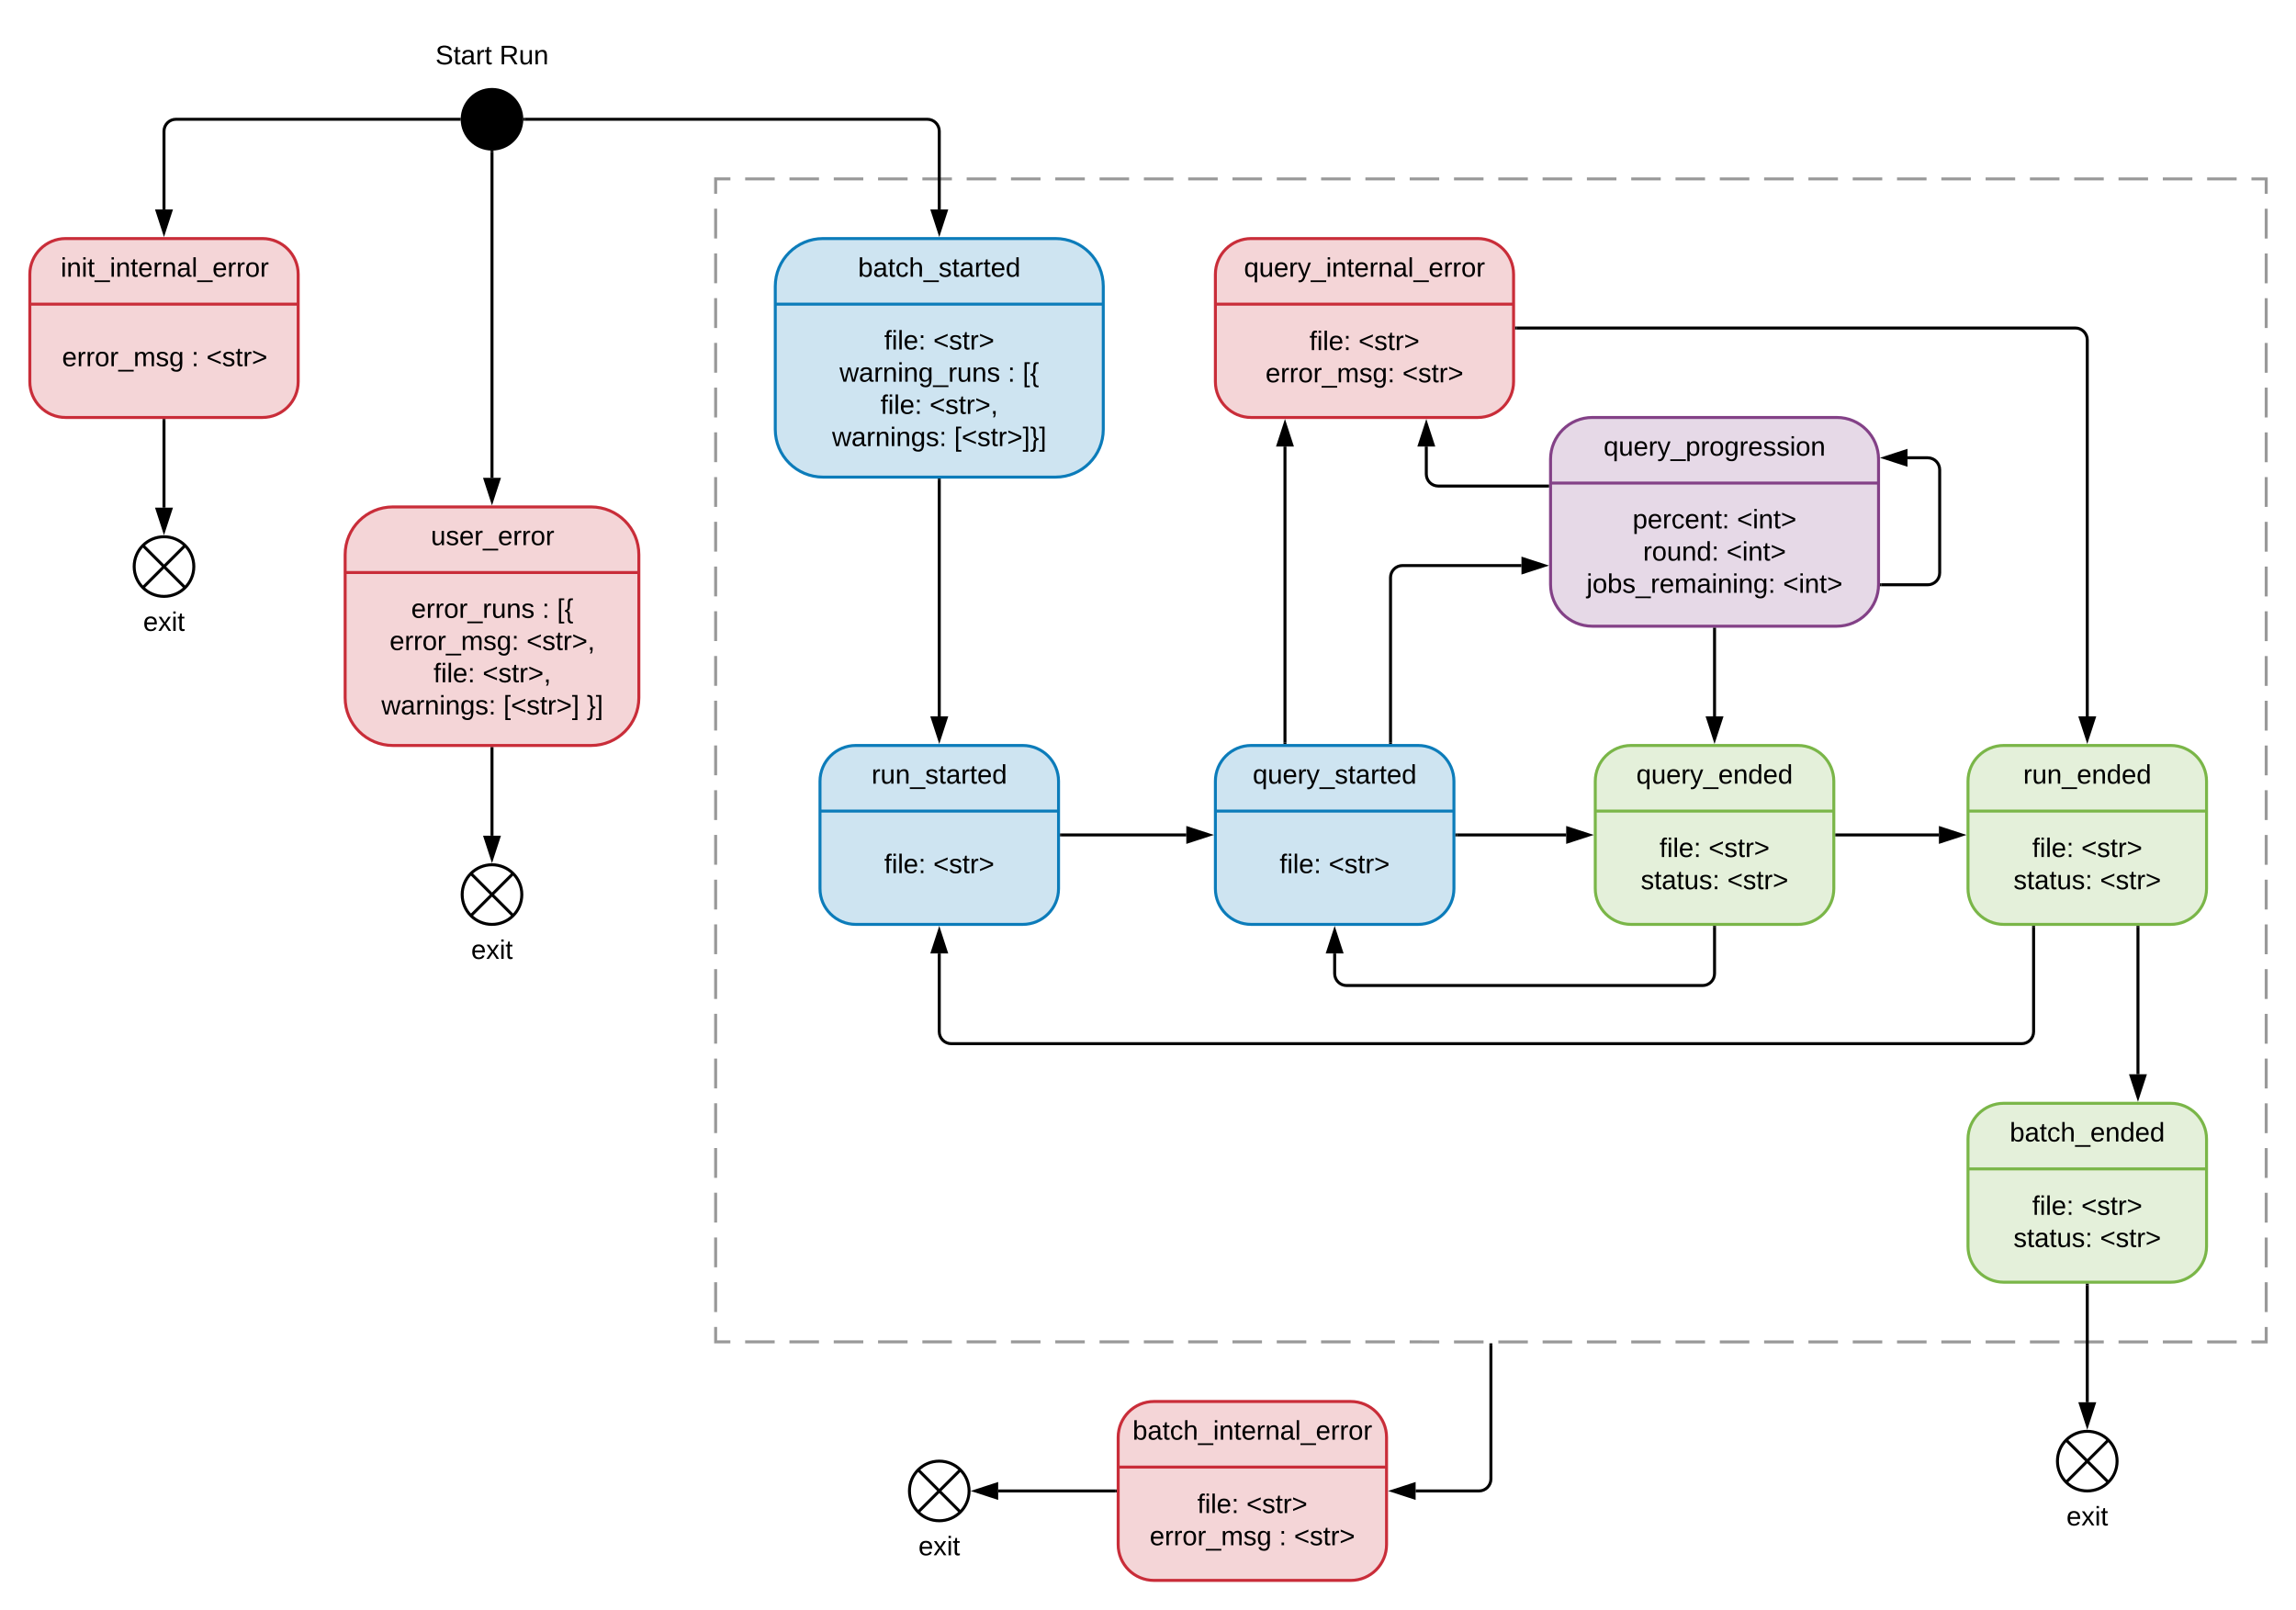 <svg xmlns="http://www.w3.org/2000/svg" xmlns:xlink="http://www.w3.org/1999/xlink" xmlns:lucid="lucid" width="1540" height="1080"><g transform="translate(-20 -20)" lucid:page-tab-id="0_0"><path d="M0 0h1870.4v1323.2H0z" fill="#fff"/><path d="M500 140h1040v780H500z" fill-opacity="0"/><path d="M519.8 140h19.82m9.9 0h19.8m9.92 0h19.8m9.9 0h19.82m9.9 0h19.82m9.9 0h19.8m9.92 0h19.8m9.9 0h19.82m9.9 0h19.8m9.92 0h19.8m9.9 0h19.82m9.9 0h19.82m9.9 0h19.8m9.92 0h19.8m9.9 0h19.82m9.9 0h19.8m9.92 0h19.8m9.9 0h19.82m9.9 0h19.82m9.9 0h19.8m9.92 0h19.8m9.9 0h19.82m9.9 0h19.8m9.92 0h19.8m9.9 0h19.82m9.9 0h19.82m9.9 0h19.8m9.92 0h19.8m9.9 0h19.82m9.9 0h19.8m9.92 0h19.8m9.9 0h19.82m9.9 0h19.82m9.9 0h19.8m9.92 0h9.9v10m0 10v20m0 10v20m0 10v20m0 10v20m0 10v20m0 10v20m0 10v20m0 10v20m0 10v20m0 10v20m0 10v20m0 10v20m0 10v20m0 10v20m0 10v20m0 10v20m0 10v20m0 10v20m0 10v20m0 10v20m0 10v20m0 10v20m0 10v20m0 10v20m0 10v20m0 10v10h-9.9m-9.9 0h-19.82m-9.9 0h-19.8m-9.92 0h-19.8m-9.9 0h-19.82m-9.9 0h-19.82m-9.9 0h-19.8m-9.92 0h-19.8m-9.9 0h-19.82m-9.9 0h-19.8m-9.92 0h-19.8m-9.9 0h-19.82m-9.9 0h-19.82m-9.9 0h-19.8m-9.92 0h-19.8m-9.9 0h-19.82m-9.9 0h-19.8m-9.92 0h-19.8m-9.9 0h-19.82m-9.9 0H965.5m-9.9 0h-19.8m-9.92 0h-19.8m-9.9 0h-19.82m-9.9 0h-19.8m-9.92 0h-19.8m-9.9 0h-19.82m-9.9 0H757.5m-9.9 0h-19.8m-9.92 0h-19.8m-9.9 0h-19.82m-9.9 0h-19.8m-9.92 0h-19.8m-9.9 0h-19.82m-9.9 0H549.5m-9.9 0h-19.8m-9.92 0H500v-10m0-10v-20m0-10v-20m0-10v-20m0-10v-20m0-10v-20m0-10v-20m0-10v-20m0-10v-20m0-10v-20m0-10v-20m0-10v-20m0-10v-20m0-10v-20m0-10v-20m0-10v-20m0-10v-20m0-10v-20m0-10v-20m0-10v-20m0-10v-20m0-10v-20m0-10v-20m0-10v-20m0-10v-20m0-10v-20m0-10v-10h9.9" stroke="#999" stroke-width="2" fill="none"/><path d="M370 100c0 11.05-8.95 20-20 20s-20-8.95-20-20 8.95-20 20-20 20 8.95 20 20z" stroke="#000" stroke-width="2"/><path d="M328 100H138c-4.42 0-8 3.58-8 8v52.5" stroke="#000" stroke-width="2" fill="none"/><path d="M329 99.96l.03 1.04h-1.06v-2h1.15z"/><path d="M130 175.76l-4.64-14.26h9.28z" stroke="#000" stroke-width="2"/><path d="M372 100h270c4.42 0 8 3.58 8 8v52.5" stroke="#000" stroke-width="2" fill="none"/><path d="M372.03 101h-1.15l.12-.96-.03-1.04h1.06z"/><path d="M650 175.76l-4.64-14.26h9.28z" stroke="#000" stroke-width="2"/><path d="M150 400c0 11.05-8.95 20-20 20s-20-8.95-20-20 8.95-20 20-20 20 8.95 20 20z" stroke="#000" stroke-width="2" fill="#fff"/><path d="M115.86 385.86l28.28 28.28m0-28.28l-28.28 28.28M130 302v58.5" stroke="#000" stroke-width="2" fill="none"/><path d="M131 302.03h-2V301h2z"/><path d="M130 375.76l-4.64-14.26h9.28z" stroke="#000" stroke-width="2"/><path d="M280 40h140v40H280z" stroke="#000" stroke-opacity="0" stroke-width="2" fill="#fff" fill-opacity="0"/><use xlink:href="#a" transform="matrix(1,0,0,1,285,45) translate(27.05 18.15)"/><use xlink:href="#b" transform="matrix(1,0,0,1,285,45) translate(70 18.15)"/><path d="M350 122v218.5" stroke="#000" stroke-width="2" fill="none"/><path d="M349.96 121l1.04-.03v1.06h-2v-1.15z"/><path d="M350 355.76l-4.64-14.26h9.28z" stroke="#000" stroke-width="2"/><path d="M350 522v58.5" stroke="#000" stroke-width="2" fill="none"/><path d="M351 522.03h-2V521h2z"/><path d="M350 595.76l-4.64-14.26h9.28z" stroke="#000" stroke-width="2"/><path d="M370 620c0 11.05-8.95 20-20 20s-20-8.95-20-20 8.95-20 20-20 20 8.95 20 20z" stroke="#000" stroke-width="2" fill="#fff"/><path d="M335.86 605.86l28.28 28.28m0-28.28l-28.28 28.28" stroke="#000" stroke-width="2" fill="none"/><path d="M64 180c-13.25 0-24 10.75-24 24v72c0 13.25 10.75 24 24 24h132c13.25 0 24-10.75 24-24v-72c0-13.25-10.75-24-24-24z" stroke="#c92d39" stroke-width="2" fill="#c92d39" fill-opacity=".2"/><path d="M40 224h180" stroke="#c92d39" stroke-width="2" fill="none"/><use xlink:href="#c" transform="matrix(1,0,0,1,76,180) translate(-15.3 25.6)"/><use xlink:href="#d" transform="matrix(1,0,0,1,58,240) translate(3.625 25.6)"/><use xlink:href="#e" transform="matrix(1,0,0,1,58,240) translate(90.425 25.6)"/><use xlink:href="#f" transform="matrix(1,0,0,1,58,240) translate(100.425 25.6)"/><path d="M283.5 360c-17.67 0-32 14.33-32 32v96c0 17.67 14.33 32 32 32h133c17.67 0 32-14.33 32-32v-96c0-17.67-14.33-32-32-32z" stroke="#c92d39" stroke-width="2" fill="#c92d39" fill-opacity=".2"/><path d="M251.5 404h197" stroke="#c92d39" stroke-width="2" fill="none"/><use xlink:href="#g" transform="matrix(1,0,0,1,290.9,360) translate(18.1 25.6)"/><use xlink:href="#h" transform="matrix(1,0,0,1,271.2,420) translate(24.6 14.4)"/><use xlink:href="#e" transform="matrix(1,0,0,1,271.2,420) translate(112.4 14.4)"/><use xlink:href="#i" transform="matrix(1,0,0,1,271.2,420) translate(122.4 14.4)"/><use xlink:href="#j" transform="matrix(1,0,0,1,271.2,420) translate(10.125 36)"/><use xlink:href="#k" transform="matrix(1,0,0,1,271.2,420) translate(101.925 36)"/><use xlink:href="#l" transform="matrix(1,0,0,1,271.2,420) translate(39.575 57.6)"/><use xlink:href="#k" transform="matrix(1,0,0,1,271.2,420) translate(72.475 57.6)"/><use xlink:href="#m" transform="matrix(1,0,0,1,271.2,420) translate(4.6 79.2)"/><use xlink:href="#n" transform="matrix(1,0,0,1,271.2,420) translate(86.45 79.2)"/><use xlink:href="#o" transform="matrix(1,0,0,1,271.2,420) translate(142.4 79.2)"/><path d="M572 180c-17.67 0-32 14.33-32 32v96c0 17.67 14.33 32 32 32h156c17.67 0 32-14.33 32-32v-96c0-17.67-14.33-32-32-32z" stroke="#0c7cba" stroke-width="2" fill="#0c7cba" fill-opacity=".2"/><path d="M540 224h220" stroke="#0c7cba" stroke-width="2" fill="none"/><use xlink:href="#p" transform="matrix(1,0,0,1,584,180) translate(11.525 25.6)"/><use xlink:href="#q" transform="matrix(1,0,0,1,562,240) translate(51.075 14.4)"/><use xlink:href="#r" transform="matrix(1,0,0,1,562,240) translate(83.975 14.4)"/><use xlink:href="#s" transform="matrix(1,0,0,1,562,240) translate(21.1 36)"/><use xlink:href="#e" transform="matrix(1,0,0,1,562,240) translate(133.9 36)"/><use xlink:href="#i" transform="matrix(1,0,0,1,562,240) translate(143.9 36)"/><use xlink:href="#l" transform="matrix(1,0,0,1,562,240) translate(48.575 57.6)"/><use xlink:href="#k" transform="matrix(1,0,0,1,562,240) translate(81.475 57.6)"/><use xlink:href="#m" transform="matrix(1,0,0,1,562,240) translate(16.1 79.2)"/><use xlink:href="#t" transform="matrix(1,0,0,1,562,240) translate(97.95 79.2)"/><path d="M594 520c-13.25 0-24 10.75-24 24v72c0 13.25 10.75 24 24 24h112c13.25 0 24-10.75 24-24v-72c0-13.25-10.75-24-24-24z" stroke="#0c7cba" stroke-width="2" fill="#0c7cba" fill-opacity=".2"/><path d="M570 564h160" stroke="#0c7cba" stroke-width="2" fill="none"/><use xlink:href="#u" transform="matrix(1,0,0,1,602,520) translate(2.55 25.6)"/><use xlink:href="#q" transform="matrix(1,0,0,1,586,580) translate(27.075 25.6)"/><use xlink:href="#f" transform="matrix(1,0,0,1,586,580) translate(59.975 25.6)"/><path d="M650 342v158.5" stroke="#000" stroke-width="2" fill="none"/><path d="M651 342.03h-2V341h2z"/><path d="M650 515.76l-4.64-14.26h9.28z" stroke="#000" stroke-width="2"/><path d="M859.2 520c-13.25 0-24 10.75-24 24v72c0 13.25 10.75 24 24 24h112c13.25 0 24-10.75 24-24v-72c0-13.25-10.75-24-24-24z" stroke="#0c7cba" stroke-width="2" fill="#0c7cba" fill-opacity=".2"/><path d="M835.2 564h160" stroke="#0c7cba" stroke-width="2" fill="none"/><use xlink:href="#v" transform="matrix(1,0,0,1,867.2,520) translate(-6.95 25.6)"/><use xlink:href="#q" transform="matrix(1,0,0,1,851.2,580) translate(27.075 25.6)"/><use xlink:href="#f" transform="matrix(1,0,0,1,851.2,580) translate(59.975 25.6)"/><path d="M732 580h83.7" stroke="#000" stroke-width="2" fill="none"/><path d="M732.03 581H731v-2h1.03z"/><path d="M830.96 580l-14.26 4.64v-9.28z" stroke="#000" stroke-width="2"/><path d="M1114 520c-13.25 0-24 10.75-24 24v72c0 13.25 10.75 24 24 24h112c13.25 0 24-10.75 24-24v-72c0-13.25-10.75-24-24-24z" stroke="#7ab648" stroke-width="2" fill="#7ab648" fill-opacity=".2"/><path d="M1090 564h160" stroke="#7ab648" stroke-width="2" fill="none"/><use xlink:href="#w" transform="matrix(1,0,0,1,1122,520) translate(-4.475 25.6)"/><use xlink:href="#q" transform="matrix(1,0,0,1,1106,580) translate(27.075 14.8)"/><use xlink:href="#r" transform="matrix(1,0,0,1,1106,580) translate(59.975 14.8)"/><use xlink:href="#x" transform="matrix(1,0,0,1,1106,580) translate(14.525 36.4)"/><use xlink:href="#f" transform="matrix(1,0,0,1,1106,580) translate(72.525 36.4)"/><path d="M997.2 580h73.3" stroke="#000" stroke-width="2" fill="none"/><path d="M997.23 581h-1.03v-2h1.03z"/><path d="M1085.76 580l-14.26 4.64v-9.28z" stroke="#000" stroke-width="2"/><path d="M1170 642v31c0 4.42-3.58 8-8 8H923.2c-4.42 0-8-3.58-8-8v-13.5" stroke="#000" stroke-width="2" fill="none"/><path d="M1171 642.03h-2V641h2z"/><path d="M915.2 644.24l4.64 14.26h-9.28z" stroke="#000" stroke-width="2"/><path d="M1364 520c-13.25 0-24 10.75-24 24v72c0 13.25 10.75 24 24 24h112c13.25 0 24-10.75 24-24v-72c0-13.25-10.75-24-24-24z" stroke="#7ab648" stroke-width="2" fill="#7ab648" fill-opacity=".2"/><path d="M1340 564h160" stroke="#7ab648" stroke-width="2" fill="none"/><use xlink:href="#y" transform="matrix(1,0,0,1,1372,520) translate(5.025 25.6)"/><use xlink:href="#q" transform="matrix(1,0,0,1,1356,580) translate(27.075 14.8)"/><use xlink:href="#r" transform="matrix(1,0,0,1,1356,580) translate(59.975 14.8)"/><use xlink:href="#x" transform="matrix(1,0,0,1,1356,580) translate(14.525 36.4)"/><use xlink:href="#f" transform="matrix(1,0,0,1,1356,580) translate(72.525 36.4)"/><path d="M1252 580h68.5" stroke="#000" stroke-width="2" fill="none"/><path d="M1252.03 581H1251v-2h1.03z"/><path d="M1335.76 580l-14.26 4.64v-9.28z" stroke="#000" stroke-width="2"/><path d="M1384 642v70c0 4.42-3.58 8-8 8H658c-4.42 0-8-3.58-8-8v-52.5" stroke="#000" stroke-width="2" fill="none"/><path d="M1385 642.03h-2V641h2z"/><path d="M650 644.24l4.64 14.26h-9.28z" stroke="#000" stroke-width="2"/><path d="M1364 760c-13.25 0-24 10.75-24 24v72c0 13.25 10.75 24 24 24h112c13.25 0 24-10.75 24-24v-72c0-13.25-10.75-24-24-24z" stroke="#7ab648" stroke-width="2" fill="#7ab648" fill-opacity=".2"/><path d="M1340 804h160" stroke="#7ab648" stroke-width="2" fill="none"/><use xlink:href="#z" transform="matrix(1,0,0,1,1372,760) translate(-4 25.6)"/><use xlink:href="#q" transform="matrix(1,0,0,1,1356,820) translate(27.075 14.8)"/><use xlink:href="#r" transform="matrix(1,0,0,1,1356,820) translate(59.975 14.8)"/><use xlink:href="#x" transform="matrix(1,0,0,1,1356,820) translate(14.525 36.4)"/><use xlink:href="#f" transform="matrix(1,0,0,1,1356,820) translate(72.525 36.4)"/><path d="M1454 642v98.5" stroke="#000" stroke-width="2" fill="none"/><path d="M1455 642.03h-2V641h2z"/><path d="M1454 755.76l-4.64-14.26h9.28z" stroke="#000" stroke-width="2"/><path d="M1420 882v78.5" stroke="#000" stroke-width="2" fill="none"/><path d="M1421 882.03h-2V881h2z"/><path d="M1420 975.76l-4.64-14.26h9.28z" stroke="#000" stroke-width="2"/><path d="M1440 1000c0 11.05-8.95 20-20 20s-20-8.95-20-20 8.95-20 20-20 20 8.95 20 20z" stroke="#000" stroke-width="2" fill="#fff"/><path d="M1405.86 985.86l28.28 28.28m0-28.28l-28.28 28.28" stroke="#000" stroke-width="2" fill="none"/><path d="M859.2 180c-13.25 0-24 10.75-24 24v72c0 13.25 10.75 24 24 24h152c13.25 0 24-10.75 24-24v-72c0-13.25-10.75-24-24-24z" stroke="#c92d39" stroke-width="2" fill="#c92d39" fill-opacity=".2"/><path d="M835.2 224h200" stroke="#c92d39" stroke-width="2" fill="none"/><use xlink:href="#A" transform="matrix(1,0,0,1,875.2,180) translate(-20.825 25.6)"/><use xlink:href="#q" transform="matrix(1,0,0,1,855.2,240) translate(43.075 14.8)"/><use xlink:href="#r" transform="matrix(1,0,0,1,855.2,240) translate(75.975 14.8)"/><use xlink:href="#j" transform="matrix(1,0,0,1,855.2,240) translate(13.625 36.4)"/><use xlink:href="#f" transform="matrix(1,0,0,1,855.2,240) translate(105.425 36.4)"/><path d="M1037.2 240H1412c4.42 0 8 3.58 8 8v252.5" stroke="#000" stroke-width="2" fill="none"/><path d="M1037.23 241h-1.03v-2h1.03z"/><path d="M1420 515.76l-4.64-14.26h9.28z" stroke="#000" stroke-width="2"/><path d="M881.87 518V319.5" stroke="#000" stroke-width="2" fill="none"/><path d="M882.87 519h-2v-1.03h2z"/><path d="M881.87 304.24l4.63 14.26h-9.27z" stroke="#000" stroke-width="2"/><path d="M80 420h100v40H80z" stroke="#000" stroke-opacity="0" stroke-width="2" fill="#fff" fill-opacity="0"/><use xlink:href="#B" transform="matrix(1,0,0,1,85,425) translate(31.025 18.15)"/><path d="M300 640h100v40H300z" stroke="#000" stroke-opacity="0" stroke-width="2" fill="#fff" fill-opacity="0"/><g><use xlink:href="#B" transform="matrix(1,0,0,1,305,645) translate(31.025 18.15)"/></g><path d="M1370 1020h100v40h-100z" stroke="#000" stroke-opacity="0" stroke-width="2" fill="#fff" fill-opacity="0"/><g><use xlink:href="#B" transform="matrix(1,0,0,1,1375,1025) translate(31.025 18.15)"/></g><path d="M794 960c-13.25 0-24 10.75-24 24v72c0 13.25 10.75 24 24 24h132c13.25 0 24-10.75 24-24v-72c0-13.25-10.75-24-24-24z" stroke="#c92d39" stroke-width="2" fill="#c92d39" fill-opacity=".2"/><path d="M770 1004h180" stroke="#c92d39" stroke-width="2" fill="none"/><g><use xlink:href="#C" transform="matrix(1,0,0,1,806,960) translate(-26.35 25.6)"/></g><g><use xlink:href="#q" transform="matrix(1,0,0,1,788,1020) translate(35.075 14.8)"/><use xlink:href="#r" transform="matrix(1,0,0,1,788,1020) translate(67.975 14.8)"/><use xlink:href="#D" transform="matrix(1,0,0,1,788,1020) translate(3.125 36.4)"/><use xlink:href="#e" transform="matrix(1,0,0,1,788,1020) translate(89.925 36.4)"/><use xlink:href="#f" transform="matrix(1,0,0,1,788,1020) translate(99.925 36.4)"/></g><path d="M768 1020h-78.5" stroke="#000" stroke-width="2" fill="none"/><path d="M769 1021h-1.03v-2H769z"/><path d="M674.24 1020l14.26-4.64v9.28z" stroke="#000" stroke-width="2"/><path d="M670 1020c0 11.05-8.95 20-20 20s-20-8.95-20-20 8.95-20 20-20 20 8.95 20 20z" stroke="#000" stroke-width="2" fill="#fff"/><path d="M635.86 1005.86l28.28 28.28m0-28.28l-28.28 28.28" stroke="#000" stroke-width="2" fill="none"/><path d="M600 1040h100v40H600z" stroke="#000" stroke-opacity="0" stroke-width="2" fill="#fff" fill-opacity="0"/><g><use xlink:href="#B" transform="matrix(1,0,0,1,605,1045) translate(31.025 18.15)"/></g><path d="M1020 922v90c0 4.42-3.58 8-8 8h-42.5" stroke="#000" stroke-width="2" fill="none"/><path d="M1021 922.03h-2V921h2z"/><path d="M954.24 1020l14.26-4.64v9.28z" stroke="#000" stroke-width="2"/><path d="M1088 300c-15.46 0-28 12.54-28 28v84c0 15.46 12.54 28 28 28h164c15.46 0 28-12.54 28-28v-84c0-15.46-12.54-28-28-28z" stroke="#834187" stroke-width="2" fill="#834187" fill-opacity=".2"/><path d="M1060 344h220" stroke="#834187" stroke-width="2" fill="none"/><g><use xlink:href="#E" transform="matrix(1,0,0,1,1104,300) translate(-8.4 25.6)"/></g><g><use xlink:href="#F" transform="matrix(1,0,0,1,1082,360) translate(33.05 14.4)"/><use xlink:href="#G" transform="matrix(1,0,0,1,1082,360) translate(103 14.4)"/><use xlink:href="#H" transform="matrix(1,0,0,1,1082,360) translate(40.05 36)"/><use xlink:href="#G" transform="matrix(1,0,0,1,1082,360) translate(96 36)"/><use xlink:href="#I" transform="matrix(1,0,0,1,1082,360) translate(2.15 57.6)"/><use xlink:href="#J" transform="matrix(1,0,0,1,1082,360) translate(133.9 57.6)"/></g><path d="M952.67 518V407.33c0-4.4 3.58-8 8-8h79.83" stroke="#000" stroke-width="2" fill="none"/><path d="M953.67 519h-2v-1.03h2z"/><path d="M1055.76 399.33l-14.26 4.64v-9.27z" stroke="#000" stroke-width="2"/><path d="M1170 442v58.5" stroke="#000" stroke-width="2" fill="none"/><path d="M1171 442.03h-2V441h2z"/><path d="M1170 515.76l-4.64-14.26h9.28z" stroke="#000" stroke-width="2"/><path d="M1058 346h-73.33c-4.42 0-8-3.58-8-8v-18.5" stroke="#000" stroke-width="2" fill="none"/><path d="M1059 347h-1.03v-2h1.03z"/><path d="M976.67 304.24l4.63 14.26h-9.27z" stroke="#000" stroke-width="2"/><path d="M1282 412.22h31c4.4 0 8-3.6 8-8v-69.17c0-4.42-3.6-8-8-8h-13.58" stroke="#000" stroke-width="2" fill="none"/><path d="M1282 413.22h-1.08l.08-1.18v-.82h1z"/><path d="M1284.16 327.05l14.26-4.64v9.28z" stroke="#000" stroke-width="2"/><defs><path d="M185-189c-5-48-123-54-124 2 14 75 158 14 163 119 3 78-121 87-175 55-17-10-28-26-33-46l33-7c5 56 141 63 141-1 0-78-155-14-162-118-5-82 145-84 179-34 5 7 8 16 11 25" id="K"/><path d="M59-47c-2 24 18 29 38 22v24C64 9 27 4 27-40v-127H5v-23h24l9-43h21v43h35v23H59v120" id="L"/><path d="M141-36C126-15 110 5 73 4 37 3 15-17 15-53c-1-64 63-63 125-63 3-35-9-54-41-54-24 1-41 7-42 31l-33-3c5-37 33-52 76-52 45 0 72 20 72 64v82c-1 20 7 32 28 27v20c-31 9-61-2-59-35zM48-53c0 20 12 33 32 33 41-3 63-29 60-74-43 2-92-5-92 41" id="M"/><path d="M114-163C36-179 61-72 57 0H25l-1-190h30c1 12-1 29 2 39 6-27 23-49 58-41v29" id="N"/><g id="a"><use transform="matrix(0.05,0,0,0.05,0,0)" xlink:href="#K"/><use transform="matrix(0.05,0,0,0.05,12,0)" xlink:href="#L"/><use transform="matrix(0.05,0,0,0.05,17,0)" xlink:href="#M"/><use transform="matrix(0.05,0,0,0.05,27,0)" xlink:href="#N"/><use transform="matrix(0.05,0,0,0.05,32.95,0)" xlink:href="#L"/></g><path d="M233-177c-1 41-23 64-60 70L243 0h-38l-65-103H63V0H30v-248c88 3 205-21 203 71zM63-129c60-2 137 13 137-47 0-61-80-42-137-45v92" id="O"/><path d="M84 4C-5 8 30-112 23-190h32v120c0 31 7 50 39 49 72-2 45-101 50-169h31l1 190h-30c-1-10 1-25-2-33-11 22-28 36-60 37" id="P"/><path d="M117-194c89-4 53 116 60 194h-32v-121c0-31-8-49-39-48C34-167 62-67 57 0H25l-1-190h30c1 10-1 24 2 32 11-22 29-35 61-36" id="Q"/><g id="b"><use transform="matrix(0.05,0,0,0.05,0,0)" xlink:href="#O"/><use transform="matrix(0.05,0,0,0.05,12.95,0)" xlink:href="#P"/><use transform="matrix(0.05,0,0,0.05,22.95,0)" xlink:href="#Q"/></g><path d="M24-231v-30h32v30H24zM24 0v-190h32V0H24" id="R"/><path d="M-5 72V49h209v23H-5" id="S"/><path d="M100-194c63 0 86 42 84 106H49c0 40 14 67 53 68 26 1 43-12 49-29l28 8c-11 28-37 45-77 45C44 4 14-33 15-96c1-61 26-98 85-98zm52 81c6-60-76-77-97-28-3 7-6 17-6 28h103" id="T"/><path d="M24 0v-261h32V0H24" id="U"/><path d="M100-194c62-1 85 37 85 99 1 63-27 99-86 99S16-35 15-95c0-66 28-99 85-99zM99-20c44 1 53-31 53-75 0-43-8-75-51-75s-53 32-53 75 10 74 51 75" id="V"/><g id="c"><use transform="matrix(0.05,0,0,0.05,0,0)" xlink:href="#R"/><use transform="matrix(0.05,0,0,0.05,3.95,0)" xlink:href="#Q"/><use transform="matrix(0.05,0,0,0.05,13.95,0)" xlink:href="#R"/><use transform="matrix(0.05,0,0,0.05,17.9,0)" xlink:href="#L"/><use transform="matrix(0.05,0,0,0.05,22.9,0)" xlink:href="#S"/><use transform="matrix(0.05,0,0,0.05,32.9,0)" xlink:href="#R"/><use transform="matrix(0.05,0,0,0.05,36.85,0)" xlink:href="#Q"/><use transform="matrix(0.05,0,0,0.05,46.85,0)" xlink:href="#L"/><use transform="matrix(0.05,0,0,0.05,51.85,0)" xlink:href="#T"/><use transform="matrix(0.05,0,0,0.05,61.85,0)" xlink:href="#N"/><use transform="matrix(0.05,0,0,0.05,67.8,0)" xlink:href="#Q"/><use transform="matrix(0.05,0,0,0.05,77.8,0)" xlink:href="#M"/><use transform="matrix(0.05,0,0,0.05,87.8,0)" xlink:href="#U"/><use transform="matrix(0.05,0,0,0.05,91.75,0)" xlink:href="#S"/><use transform="matrix(0.05,0,0,0.05,101.75,0)" xlink:href="#T"/><use transform="matrix(0.05,0,0,0.05,111.75,0)" xlink:href="#N"/><use transform="matrix(0.05,0,0,0.05,117.7,0)" xlink:href="#N"/><use transform="matrix(0.05,0,0,0.05,123.65,0)" xlink:href="#V"/><use transform="matrix(0.05,0,0,0.05,133.65,0)" xlink:href="#N"/></g><path d="M210-169c-67 3-38 105-44 169h-31v-121c0-29-5-50-35-48C34-165 62-65 56 0H25l-1-190h30c1 10-1 24 2 32 10-44 99-50 107 0 11-21 27-35 58-36 85-2 47 119 55 194h-31v-121c0-29-5-49-35-48" id="W"/><path d="M135-143c-3-34-86-38-87 0 15 53 115 12 119 90S17 21 10-45l28-5c4 36 97 45 98 0-10-56-113-15-118-90-4-57 82-63 122-42 12 7 21 19 24 35" id="X"/><path d="M177-190C167-65 218 103 67 71c-23-6-38-20-44-43l32-5c15 47 100 32 89-28v-30C133-14 115 1 83 1 29 1 15-40 15-95c0-56 16-97 71-98 29-1 48 16 59 35 1-10 0-23 2-32h30zM94-22c36 0 50-32 50-73 0-42-14-75-50-75-39 0-46 34-46 75s6 73 46 73" id="Y"/><g id="d"><use transform="matrix(0.05,0,0,0.05,0,0)" xlink:href="#T"/><use transform="matrix(0.05,0,0,0.05,10,0)" xlink:href="#N"/><use transform="matrix(0.05,0,0,0.05,15.95,0)" xlink:href="#N"/><use transform="matrix(0.05,0,0,0.05,21.9,0)" xlink:href="#V"/><use transform="matrix(0.05,0,0,0.05,31.9,0)" xlink:href="#N"/><use transform="matrix(0.05,0,0,0.05,37.85,0)" xlink:href="#S"/><use transform="matrix(0.05,0,0,0.05,47.85,0)" xlink:href="#W"/><use transform="matrix(0.05,0,0,0.05,62.8,0)" xlink:href="#X"/><use transform="matrix(0.05,0,0,0.05,71.8,0)" xlink:href="#Y"/></g><path d="M33-154v-36h34v36H33zM33 0v-36h34V0H33" id="Z"/><use transform="matrix(0.05,0,0,0.05,0,0)" xlink:href="#Z" id="e"/><path d="M18-100v-36l175-74v27L42-118l151 64v27" id="aa"/><path d="M18-27v-27l151-64-151-65v-27l175 74v36" id="ab"/><g id="f"><use transform="matrix(0.05,0,0,0.05,0,0)" xlink:href="#aa"/><use transform="matrix(0.05,0,0,0.05,10.5,0)" xlink:href="#X"/><use transform="matrix(0.05,0,0,0.05,19.5,0)" xlink:href="#L"/><use transform="matrix(0.05,0,0,0.05,24.5,0)" xlink:href="#N"/><use transform="matrix(0.05,0,0,0.05,30.45,0)" xlink:href="#ab"/></g><g id="g"><use transform="matrix(0.05,0,0,0.05,0,0)" xlink:href="#P"/><use transform="matrix(0.05,0,0,0.05,10,0)" xlink:href="#X"/><use transform="matrix(0.05,0,0,0.05,19,0)" xlink:href="#T"/><use transform="matrix(0.05,0,0,0.05,29,0)" xlink:href="#N"/><use transform="matrix(0.05,0,0,0.05,34.95,0)" xlink:href="#S"/><use transform="matrix(0.05,0,0,0.05,44.95,0)" xlink:href="#T"/><use transform="matrix(0.05,0,0,0.05,54.95,0)" xlink:href="#N"/><use transform="matrix(0.05,0,0,0.05,60.9,0)" xlink:href="#N"/><use transform="matrix(0.05,0,0,0.05,66.85,0)" xlink:href="#V"/><use transform="matrix(0.05,0,0,0.05,76.85,0)" xlink:href="#N"/></g><g id="h"><use transform="matrix(0.05,0,0,0.05,0,0)" xlink:href="#T"/><use transform="matrix(0.05,0,0,0.05,10,0)" xlink:href="#N"/><use transform="matrix(0.05,0,0,0.05,15.95,0)" xlink:href="#N"/><use transform="matrix(0.05,0,0,0.05,21.9,0)" xlink:href="#V"/><use transform="matrix(0.05,0,0,0.05,31.9,0)" xlink:href="#N"/><use transform="matrix(0.05,0,0,0.05,37.85,0)" xlink:href="#S"/><use transform="matrix(0.05,0,0,0.05,47.85,0)" xlink:href="#N"/><use transform="matrix(0.05,0,0,0.05,53.8,0)" xlink:href="#P"/><use transform="matrix(0.05,0,0,0.05,63.8,0)" xlink:href="#Q"/><use transform="matrix(0.05,0,0,0.05,73.8,0)" xlink:href="#X"/></g><path d="M26 75v-336h71v23H56V52h41v23H26" id="ac"/><path d="M39-94c74 12-11 154 75 146v23c-44 4-70-10-70-52C44-23 55-84 6-82v-22c81 4-7-162 84-157h24v23c-82-15-2 131-75 144" id="ad"/><g id="i"><use transform="matrix(0.05,0,0,0.05,0,0)" xlink:href="#ac"/><use transform="matrix(0.05,0,0,0.05,5,0)" xlink:href="#ad"/></g><g id="j"><use transform="matrix(0.05,0,0,0.05,0,0)" xlink:href="#T"/><use transform="matrix(0.05,0,0,0.05,10,0)" xlink:href="#N"/><use transform="matrix(0.05,0,0,0.05,15.95,0)" xlink:href="#N"/><use transform="matrix(0.05,0,0,0.05,21.9,0)" xlink:href="#V"/><use transform="matrix(0.05,0,0,0.05,31.9,0)" xlink:href="#N"/><use transform="matrix(0.05,0,0,0.05,37.85,0)" xlink:href="#S"/><use transform="matrix(0.05,0,0,0.05,47.85,0)" xlink:href="#W"/><use transform="matrix(0.05,0,0,0.05,62.8,0)" xlink:href="#X"/><use transform="matrix(0.05,0,0,0.05,71.8,0)" xlink:href="#Y"/><use transform="matrix(0.05,0,0,0.05,81.8,0)" xlink:href="#Z"/></g><path d="M68-38c1 34 0 65-14 84H32c9-13 17-26 17-46H33v-38h35" id="ae"/><g id="k"><use transform="matrix(0.05,0,0,0.05,0,0)" xlink:href="#aa"/><use transform="matrix(0.05,0,0,0.05,10.5,0)" xlink:href="#X"/><use transform="matrix(0.05,0,0,0.05,19.5,0)" xlink:href="#L"/><use transform="matrix(0.05,0,0,0.05,24.5,0)" xlink:href="#N"/><use transform="matrix(0.05,0,0,0.05,30.45,0)" xlink:href="#ab"/><use transform="matrix(0.05,0,0,0.05,40.95,0)" xlink:href="#ae"/></g><path d="M101-234c-31-9-42 10-38 44h38v23H63V0H32v-167H5v-23h27c-7-52 17-82 69-68v24" id="af"/><g id="l"><use transform="matrix(0.05,0,0,0.05,0,0)" xlink:href="#af"/><use transform="matrix(0.05,0,0,0.05,5,0)" xlink:href="#R"/><use transform="matrix(0.05,0,0,0.05,8.95,0)" xlink:href="#U"/><use transform="matrix(0.05,0,0,0.05,12.9,0)" xlink:href="#T"/><use transform="matrix(0.05,0,0,0.05,22.9,0)" xlink:href="#Z"/></g><path d="M206 0h-36l-40-164L89 0H53L-1-190h32L70-26l43-164h34l41 164 42-164h31" id="ag"/><g id="m"><use transform="matrix(0.05,0,0,0.05,0,0)" xlink:href="#ag"/><use transform="matrix(0.05,0,0,0.05,12.95,0)" xlink:href="#M"/><use transform="matrix(0.05,0,0,0.05,22.95,0)" xlink:href="#N"/><use transform="matrix(0.05,0,0,0.05,28.9,0)" xlink:href="#Q"/><use transform="matrix(0.05,0,0,0.05,38.9,0)" xlink:href="#R"/><use transform="matrix(0.05,0,0,0.05,42.85,0)" xlink:href="#Q"/><use transform="matrix(0.05,0,0,0.05,52.85,0)" xlink:href="#Y"/><use transform="matrix(0.05,0,0,0.05,62.85,0)" xlink:href="#X"/><use transform="matrix(0.05,0,0,0.05,71.85,0)" xlink:href="#Z"/></g><path d="M3 75V52h41v-290H3v-23h71V75H3" id="ah"/><g id="n"><use transform="matrix(0.05,0,0,0.05,0,0)" xlink:href="#ac"/><use transform="matrix(0.05,0,0,0.05,5,0)" xlink:href="#aa"/><use transform="matrix(0.05,0,0,0.05,15.5,0)" xlink:href="#X"/><use transform="matrix(0.05,0,0,0.05,24.5,0)" xlink:href="#L"/><use transform="matrix(0.05,0,0,0.05,29.5,0)" xlink:href="#N"/><use transform="matrix(0.05,0,0,0.05,35.45,0)" xlink:href="#ab"/><use transform="matrix(0.05,0,0,0.05,45.95,0)" xlink:href="#ah"/></g><path d="M76-40C78 24 84 88 6 75V52C86 64 9-79 80-94c-40-6-34-59-34-106 1-29-11-41-40-38v-23c44-4 70 10 70 52 0 47-12 108 38 105v22c-26 1-39 14-38 42" id="ai"/><g id="o"><use transform="matrix(0.05,0,0,0.05,0,0)" xlink:href="#ai"/><use transform="matrix(0.05,0,0,0.05,6,0)" xlink:href="#ah"/></g><path d="M115-194c53 0 69 39 70 98 0 66-23 100-70 100C84 3 66-7 56-30L54 0H23l1-261h32v101c10-23 28-34 59-34zm-8 174c40 0 45-34 45-75 0-40-5-75-45-74-42 0-51 32-51 76 0 43 10 73 51 73" id="aj"/><path d="M96-169c-40 0-48 33-48 73s9 75 48 75c24 0 41-14 43-38l32 2c-6 37-31 61-74 61-59 0-76-41-82-99-10-93 101-131 147-64 4 7 5 14 7 22l-32 3c-4-21-16-35-41-35" id="ak"/><path d="M106-169C34-169 62-67 57 0H25v-261h32l-1 103c12-21 28-36 61-36 89 0 53 116 60 194h-32v-121c2-32-8-49-39-48" id="al"/><path d="M85-194c31 0 48 13 60 33l-1-100h32l1 261h-30c-2-10 0-23-3-31C134-8 116 4 85 4 32 4 16-35 15-94c0-66 23-100 70-100zm9 24c-40 0-46 34-46 75 0 40 6 74 45 74 42 0 51-32 51-76 0-42-9-74-50-73" id="am"/><g id="p"><use transform="matrix(0.05,0,0,0.05,0,0)" xlink:href="#aj"/><use transform="matrix(0.05,0,0,0.05,10,0)" xlink:href="#M"/><use transform="matrix(0.05,0,0,0.05,20,0)" xlink:href="#L"/><use transform="matrix(0.05,0,0,0.05,25,0)" xlink:href="#ak"/><use transform="matrix(0.05,0,0,0.05,34,0)" xlink:href="#al"/><use transform="matrix(0.05,0,0,0.05,44,0)" xlink:href="#S"/><use transform="matrix(0.05,0,0,0.05,54,0)" xlink:href="#X"/><use transform="matrix(0.05,0,0,0.05,63,0)" xlink:href="#L"/><use transform="matrix(0.05,0,0,0.05,68,0)" xlink:href="#M"/><use transform="matrix(0.05,0,0,0.05,78,0)" xlink:href="#N"/><use transform="matrix(0.05,0,0,0.05,83.95,0)" xlink:href="#L"/><use transform="matrix(0.05,0,0,0.05,88.95,0)" xlink:href="#T"/><use transform="matrix(0.05,0,0,0.05,98.95,0)" xlink:href="#am"/></g><g id="q"><use transform="matrix(0.05,0,0,0.05,0,0)" xlink:href="#af"/><use transform="matrix(0.05,0,0,0.05,5,0)" xlink:href="#R"/><use transform="matrix(0.05,0,0,0.05,8.95,0)" xlink:href="#U"/><use transform="matrix(0.05,0,0,0.05,12.9,0)" xlink:href="#T"/><use transform="matrix(0.05,0,0,0.05,22.9,0)" xlink:href="#Z"/></g><g id="r"><use transform="matrix(0.05,0,0,0.05,0,0)" xlink:href="#aa"/><use transform="matrix(0.05,0,0,0.05,10.5,0)" xlink:href="#X"/><use transform="matrix(0.05,0,0,0.05,19.5,0)" xlink:href="#L"/><use transform="matrix(0.05,0,0,0.05,24.5,0)" xlink:href="#N"/><use transform="matrix(0.05,0,0,0.05,30.45,0)" xlink:href="#ab"/></g><g id="s"><use transform="matrix(0.05,0,0,0.05,0,0)" xlink:href="#ag"/><use transform="matrix(0.05,0,0,0.05,12.95,0)" xlink:href="#M"/><use transform="matrix(0.05,0,0,0.05,22.95,0)" xlink:href="#N"/><use transform="matrix(0.05,0,0,0.05,28.9,0)" xlink:href="#Q"/><use transform="matrix(0.05,0,0,0.05,38.9,0)" xlink:href="#R"/><use transform="matrix(0.05,0,0,0.05,42.85,0)" xlink:href="#Q"/><use transform="matrix(0.05,0,0,0.05,52.85,0)" xlink:href="#Y"/><use transform="matrix(0.05,0,0,0.05,62.85,0)" xlink:href="#S"/><use transform="matrix(0.05,0,0,0.05,72.85,0)" xlink:href="#N"/><use transform="matrix(0.05,0,0,0.05,78.8,0)" xlink:href="#P"/><use transform="matrix(0.05,0,0,0.05,88.8,0)" xlink:href="#Q"/><use transform="matrix(0.05,0,0,0.05,98.8,0)" xlink:href="#X"/></g><g id="t"><use transform="matrix(0.05,0,0,0.05,0,0)" xlink:href="#ac"/><use transform="matrix(0.05,0,0,0.05,5,0)" xlink:href="#aa"/><use transform="matrix(0.05,0,0,0.05,15.5,0)" xlink:href="#X"/><use transform="matrix(0.05,0,0,0.05,24.5,0)" xlink:href="#L"/><use transform="matrix(0.05,0,0,0.05,29.5,0)" xlink:href="#N"/><use transform="matrix(0.05,0,0,0.05,35.45,0)" xlink:href="#ab"/><use transform="matrix(0.05,0,0,0.05,45.95,0)" xlink:href="#ah"/><use transform="matrix(0.05,0,0,0.05,50.95,0)" xlink:href="#ai"/><use transform="matrix(0.05,0,0,0.05,56.95,0)" xlink:href="#ah"/></g><g id="u"><use transform="matrix(0.05,0,0,0.05,0,0)" xlink:href="#N"/><use transform="matrix(0.05,0,0,0.05,5.95,0)" xlink:href="#P"/><use transform="matrix(0.05,0,0,0.05,15.95,0)" xlink:href="#Q"/><use transform="matrix(0.05,0,0,0.05,25.95,0)" xlink:href="#S"/><use transform="matrix(0.05,0,0,0.05,35.95,0)" xlink:href="#X"/><use transform="matrix(0.05,0,0,0.05,44.95,0)" xlink:href="#L"/><use transform="matrix(0.05,0,0,0.05,49.95,0)" xlink:href="#M"/><use transform="matrix(0.05,0,0,0.05,59.95,0)" xlink:href="#N"/><use transform="matrix(0.05,0,0,0.05,65.9,0)" xlink:href="#L"/><use transform="matrix(0.05,0,0,0.05,70.9,0)" xlink:href="#T"/><use transform="matrix(0.05,0,0,0.05,80.9,0)" xlink:href="#am"/></g><path d="M145-31C134-9 116 4 85 4 32 4 16-35 15-94c0-59 17-99 70-100 32-1 48 14 60 33 0-11-1-24 2-32h30l-1 268h-32zM93-21c41 0 51-33 51-76s-8-73-50-73c-40 0-46 35-46 75s5 74 45 74" id="an"/><path d="M179-190L93 31C79 59 56 82 12 73V49c39 6 53-20 64-50L1-190h34L92-34l54-156h33" id="ao"/><g id="v"><use transform="matrix(0.05,0,0,0.05,0,0)" xlink:href="#an"/><use transform="matrix(0.05,0,0,0.05,10,0)" xlink:href="#P"/><use transform="matrix(0.05,0,0,0.05,20,0)" xlink:href="#T"/><use transform="matrix(0.05,0,0,0.05,30,0)" xlink:href="#N"/><use transform="matrix(0.05,0,0,0.05,35.95,0)" xlink:href="#ao"/><use transform="matrix(0.05,0,0,0.05,44.95,0)" xlink:href="#S"/><use transform="matrix(0.05,0,0,0.05,54.95,0)" xlink:href="#X"/><use transform="matrix(0.05,0,0,0.05,63.95,0)" xlink:href="#L"/><use transform="matrix(0.05,0,0,0.05,68.95,0)" xlink:href="#M"/><use transform="matrix(0.05,0,0,0.05,78.95,0)" xlink:href="#N"/><use transform="matrix(0.05,0,0,0.05,84.9,0)" xlink:href="#L"/><use transform="matrix(0.05,0,0,0.05,89.9,0)" xlink:href="#T"/><use transform="matrix(0.05,0,0,0.05,99.9,0)" xlink:href="#am"/></g><g id="w"><use transform="matrix(0.05,0,0,0.05,0,0)" xlink:href="#an"/><use transform="matrix(0.05,0,0,0.05,10,0)" xlink:href="#P"/><use transform="matrix(0.05,0,0,0.05,20,0)" xlink:href="#T"/><use transform="matrix(0.05,0,0,0.05,30,0)" xlink:href="#N"/><use transform="matrix(0.05,0,0,0.05,35.95,0)" xlink:href="#ao"/><use transform="matrix(0.05,0,0,0.05,44.95,0)" xlink:href="#S"/><use transform="matrix(0.05,0,0,0.05,54.95,0)" xlink:href="#T"/><use transform="matrix(0.05,0,0,0.05,64.95,0)" xlink:href="#Q"/><use transform="matrix(0.05,0,0,0.05,74.95,0)" xlink:href="#am"/><use transform="matrix(0.05,0,0,0.05,84.95,0)" xlink:href="#T"/><use transform="matrix(0.05,0,0,0.05,94.95,0)" xlink:href="#am"/></g><g id="x"><use transform="matrix(0.05,0,0,0.05,0,0)" xlink:href="#X"/><use transform="matrix(0.05,0,0,0.05,9,0)" xlink:href="#L"/><use transform="matrix(0.05,0,0,0.05,14,0)" xlink:href="#M"/><use transform="matrix(0.05,0,0,0.05,24,0)" xlink:href="#L"/><use transform="matrix(0.05,0,0,0.05,29,0)" xlink:href="#P"/><use transform="matrix(0.05,0,0,0.05,39,0)" xlink:href="#X"/><use transform="matrix(0.05,0,0,0.05,48,0)" xlink:href="#Z"/></g><g id="y"><use transform="matrix(0.05,0,0,0.05,0,0)" xlink:href="#N"/><use transform="matrix(0.05,0,0,0.05,5.95,0)" xlink:href="#P"/><use transform="matrix(0.05,0,0,0.05,15.95,0)" xlink:href="#Q"/><use transform="matrix(0.05,0,0,0.05,25.95,0)" xlink:href="#S"/><use transform="matrix(0.05,0,0,0.05,35.95,0)" xlink:href="#T"/><use transform="matrix(0.05,0,0,0.05,45.95,0)" xlink:href="#Q"/><use transform="matrix(0.05,0,0,0.05,55.95,0)" xlink:href="#am"/><use transform="matrix(0.05,0,0,0.05,65.95,0)" xlink:href="#T"/><use transform="matrix(0.05,0,0,0.05,75.95,0)" xlink:href="#am"/></g><g id="z"><use transform="matrix(0.05,0,0,0.05,0,0)" xlink:href="#aj"/><use transform="matrix(0.05,0,0,0.05,10,0)" xlink:href="#M"/><use transform="matrix(0.05,0,0,0.05,20,0)" xlink:href="#L"/><use transform="matrix(0.05,0,0,0.05,25,0)" xlink:href="#ak"/><use transform="matrix(0.05,0,0,0.05,34,0)" xlink:href="#al"/><use transform="matrix(0.05,0,0,0.05,44,0)" xlink:href="#S"/><use transform="matrix(0.05,0,0,0.05,54,0)" xlink:href="#T"/><use transform="matrix(0.05,0,0,0.05,64,0)" xlink:href="#Q"/><use transform="matrix(0.05,0,0,0.05,74,0)" xlink:href="#am"/><use transform="matrix(0.05,0,0,0.05,84,0)" xlink:href="#T"/><use transform="matrix(0.05,0,0,0.05,94,0)" xlink:href="#am"/></g><g id="A"><use transform="matrix(0.05,0,0,0.05,0,0)" xlink:href="#an"/><use transform="matrix(0.05,0,0,0.05,10,0)" xlink:href="#P"/><use transform="matrix(0.05,0,0,0.05,20,0)" xlink:href="#T"/><use transform="matrix(0.05,0,0,0.05,30,0)" xlink:href="#N"/><use transform="matrix(0.05,0,0,0.05,35.95,0)" xlink:href="#ao"/><use transform="matrix(0.05,0,0,0.05,44.95,0)" xlink:href="#S"/><use transform="matrix(0.05,0,0,0.05,54.95,0)" xlink:href="#R"/><use transform="matrix(0.05,0,0,0.05,58.9,0)" xlink:href="#Q"/><use transform="matrix(0.05,0,0,0.05,68.9,0)" xlink:href="#L"/><use transform="matrix(0.05,0,0,0.05,73.9,0)" xlink:href="#T"/><use transform="matrix(0.05,0,0,0.05,83.9,0)" xlink:href="#N"/><use transform="matrix(0.05,0,0,0.05,89.85,0)" xlink:href="#Q"/><use transform="matrix(0.05,0,0,0.05,99.85,0)" xlink:href="#M"/><use transform="matrix(0.05,0,0,0.05,109.85,0)" xlink:href="#U"/><use transform="matrix(0.05,0,0,0.05,113.8,0)" xlink:href="#S"/><use transform="matrix(0.05,0,0,0.05,123.8,0)" xlink:href="#T"/><use transform="matrix(0.05,0,0,0.05,133.8,0)" xlink:href="#N"/><use transform="matrix(0.05,0,0,0.05,139.75,0)" xlink:href="#N"/><use transform="matrix(0.05,0,0,0.05,145.7,0)" xlink:href="#V"/><use transform="matrix(0.05,0,0,0.05,155.7,0)" xlink:href="#N"/></g><path d="M141 0L90-78 38 0H4l68-98-65-92h35l48 74 47-74h35l-64 92 68 98h-35" id="ap"/><g id="B"><use transform="matrix(0.05,0,0,0.05,0,0)" xlink:href="#T"/><use transform="matrix(0.05,0,0,0.05,10,0)" xlink:href="#ap"/><use transform="matrix(0.05,0,0,0.05,19,0)" xlink:href="#R"/><use transform="matrix(0.05,0,0,0.05,22.95,0)" xlink:href="#L"/></g><g id="C"><use transform="matrix(0.05,0,0,0.05,0,0)" xlink:href="#aj"/><use transform="matrix(0.05,0,0,0.05,10,0)" xlink:href="#M"/><use transform="matrix(0.05,0,0,0.05,20,0)" xlink:href="#L"/><use transform="matrix(0.05,0,0,0.05,25,0)" xlink:href="#ak"/><use transform="matrix(0.05,0,0,0.05,34,0)" xlink:href="#al"/><use transform="matrix(0.05,0,0,0.05,44,0)" xlink:href="#S"/><use transform="matrix(0.05,0,0,0.05,54,0)" xlink:href="#R"/><use transform="matrix(0.05,0,0,0.05,57.95,0)" xlink:href="#Q"/><use transform="matrix(0.05,0,0,0.05,67.95,0)" xlink:href="#L"/><use transform="matrix(0.05,0,0,0.05,72.95,0)" xlink:href="#T"/><use transform="matrix(0.05,0,0,0.05,82.95,0)" xlink:href="#N"/><use transform="matrix(0.05,0,0,0.05,88.9,0)" xlink:href="#Q"/><use transform="matrix(0.05,0,0,0.05,98.9,0)" xlink:href="#M"/><use transform="matrix(0.05,0,0,0.05,108.9,0)" xlink:href="#U"/><use transform="matrix(0.05,0,0,0.05,112.85,0)" xlink:href="#S"/><use transform="matrix(0.05,0,0,0.05,122.85,0)" xlink:href="#T"/><use transform="matrix(0.05,0,0,0.05,132.85,0)" xlink:href="#N"/><use transform="matrix(0.05,0,0,0.05,138.8,0)" xlink:href="#N"/><use transform="matrix(0.05,0,0,0.05,144.75,0)" xlink:href="#V"/><use transform="matrix(0.05,0,0,0.05,154.75,0)" xlink:href="#N"/></g><g id="D"><use transform="matrix(0.05,0,0,0.05,0,0)" xlink:href="#T"/><use transform="matrix(0.05,0,0,0.05,10,0)" xlink:href="#N"/><use transform="matrix(0.05,0,0,0.05,15.95,0)" xlink:href="#N"/><use transform="matrix(0.05,0,0,0.05,21.9,0)" xlink:href="#V"/><use transform="matrix(0.05,0,0,0.05,31.9,0)" xlink:href="#N"/><use transform="matrix(0.05,0,0,0.05,37.85,0)" xlink:href="#S"/><use transform="matrix(0.05,0,0,0.05,47.85,0)" xlink:href="#W"/><use transform="matrix(0.05,0,0,0.05,62.8,0)" xlink:href="#X"/><use transform="matrix(0.05,0,0,0.05,71.8,0)" xlink:href="#Y"/></g><path d="M115-194c55 1 70 41 70 98S169 2 115 4C84 4 66-9 55-30l1 105H24l-1-265h31l2 30c10-21 28-34 59-34zm-8 174c40 0 45-34 45-75s-6-73-45-74c-42 0-51 32-51 76 0 43 10 73 51 73" id="aq"/><g id="E"><use transform="matrix(0.05,0,0,0.05,0,0)" xlink:href="#an"/><use transform="matrix(0.05,0,0,0.05,10,0)" xlink:href="#P"/><use transform="matrix(0.05,0,0,0.05,20,0)" xlink:href="#T"/><use transform="matrix(0.05,0,0,0.05,30,0)" xlink:href="#N"/><use transform="matrix(0.05,0,0,0.05,35.95,0)" xlink:href="#ao"/><use transform="matrix(0.05,0,0,0.05,44.95,0)" xlink:href="#S"/><use transform="matrix(0.05,0,0,0.05,54.95,0)" xlink:href="#aq"/><use transform="matrix(0.05,0,0,0.05,64.95,0)" xlink:href="#N"/><use transform="matrix(0.05,0,0,0.05,70.9,0)" xlink:href="#V"/><use transform="matrix(0.05,0,0,0.05,80.9,0)" xlink:href="#Y"/><use transform="matrix(0.05,0,0,0.05,90.9,0)" xlink:href="#N"/><use transform="matrix(0.05,0,0,0.05,96.85,0)" xlink:href="#T"/><use transform="matrix(0.05,0,0,0.05,106.85,0)" xlink:href="#X"/><use transform="matrix(0.05,0,0,0.05,115.85,0)" xlink:href="#X"/><use transform="matrix(0.05,0,0,0.05,124.85,0)" xlink:href="#R"/><use transform="matrix(0.05,0,0,0.05,128.8,0)" xlink:href="#V"/><use transform="matrix(0.05,0,0,0.05,138.8,0)" xlink:href="#Q"/></g><g id="F"><use transform="matrix(0.05,0,0,0.05,0,0)" xlink:href="#aq"/><use transform="matrix(0.05,0,0,0.05,10,0)" xlink:href="#T"/><use transform="matrix(0.05,0,0,0.05,20,0)" xlink:href="#N"/><use transform="matrix(0.05,0,0,0.05,25.95,0)" xlink:href="#ak"/><use transform="matrix(0.05,0,0,0.05,34.95,0)" xlink:href="#T"/><use transform="matrix(0.05,0,0,0.05,44.95,0)" xlink:href="#Q"/><use transform="matrix(0.05,0,0,0.05,54.95,0)" xlink:href="#L"/><use transform="matrix(0.05,0,0,0.05,59.95,0)" xlink:href="#Z"/></g><g id="G"><use transform="matrix(0.05,0,0,0.05,0,0)" xlink:href="#aa"/><use transform="matrix(0.05,0,0,0.05,10.5,0)" xlink:href="#R"/><use transform="matrix(0.05,0,0,0.05,14.45,0)" xlink:href="#Q"/><use transform="matrix(0.05,0,0,0.05,24.45,0)" xlink:href="#L"/><use transform="matrix(0.05,0,0,0.05,29.45,0)" xlink:href="#ab"/></g><g id="H"><use transform="matrix(0.05,0,0,0.05,0,0)" xlink:href="#N"/><use transform="matrix(0.05,0,0,0.05,5.95,0)" xlink:href="#V"/><use transform="matrix(0.05,0,0,0.05,15.95,0)" xlink:href="#P"/><use transform="matrix(0.05,0,0,0.05,25.95,0)" xlink:href="#Q"/><use transform="matrix(0.05,0,0,0.05,35.95,0)" xlink:href="#am"/><use transform="matrix(0.05,0,0,0.05,45.95,0)" xlink:href="#Z"/></g><path d="M24-231v-30h32v30H24zM-9 49c24 4 33-6 33-30v-209h32V24c2 40-23 58-65 49V49" id="ar"/><g id="I"><use transform="matrix(0.05,0,0,0.05,0,0)" xlink:href="#ar"/><use transform="matrix(0.05,0,0,0.05,3.95,0)" xlink:href="#V"/><use transform="matrix(0.05,0,0,0.05,13.95,0)" xlink:href="#aj"/><use transform="matrix(0.05,0,0,0.05,23.95,0)" xlink:href="#X"/><use transform="matrix(0.05,0,0,0.05,32.95,0)" xlink:href="#S"/><use transform="matrix(0.05,0,0,0.05,42.95,0)" xlink:href="#N"/><use transform="matrix(0.05,0,0,0.05,48.9,0)" xlink:href="#T"/><use transform="matrix(0.05,0,0,0.05,58.9,0)" xlink:href="#W"/><use transform="matrix(0.05,0,0,0.05,73.85,0)" xlink:href="#M"/><use transform="matrix(0.05,0,0,0.05,83.85,0)" xlink:href="#R"/><use transform="matrix(0.05,0,0,0.05,87.8,0)" xlink:href="#Q"/><use transform="matrix(0.05,0,0,0.05,97.8,0)" xlink:href="#R"/><use transform="matrix(0.05,0,0,0.05,101.75,0)" xlink:href="#Q"/><use transform="matrix(0.05,0,0,0.05,111.75,0)" xlink:href="#Y"/><use transform="matrix(0.05,0,0,0.05,121.75,0)" xlink:href="#Z"/></g><g id="J"><use transform="matrix(0.05,0,0,0.05,0,0)" xlink:href="#aa"/><use transform="matrix(0.05,0,0,0.05,10.5,0)" xlink:href="#R"/><use transform="matrix(0.05,0,0,0.05,14.45,0)" xlink:href="#Q"/><use transform="matrix(0.05,0,0,0.05,24.45,0)" xlink:href="#L"/><use transform="matrix(0.05,0,0,0.05,29.45,0)" xlink:href="#ab"/></g></defs></g></svg>